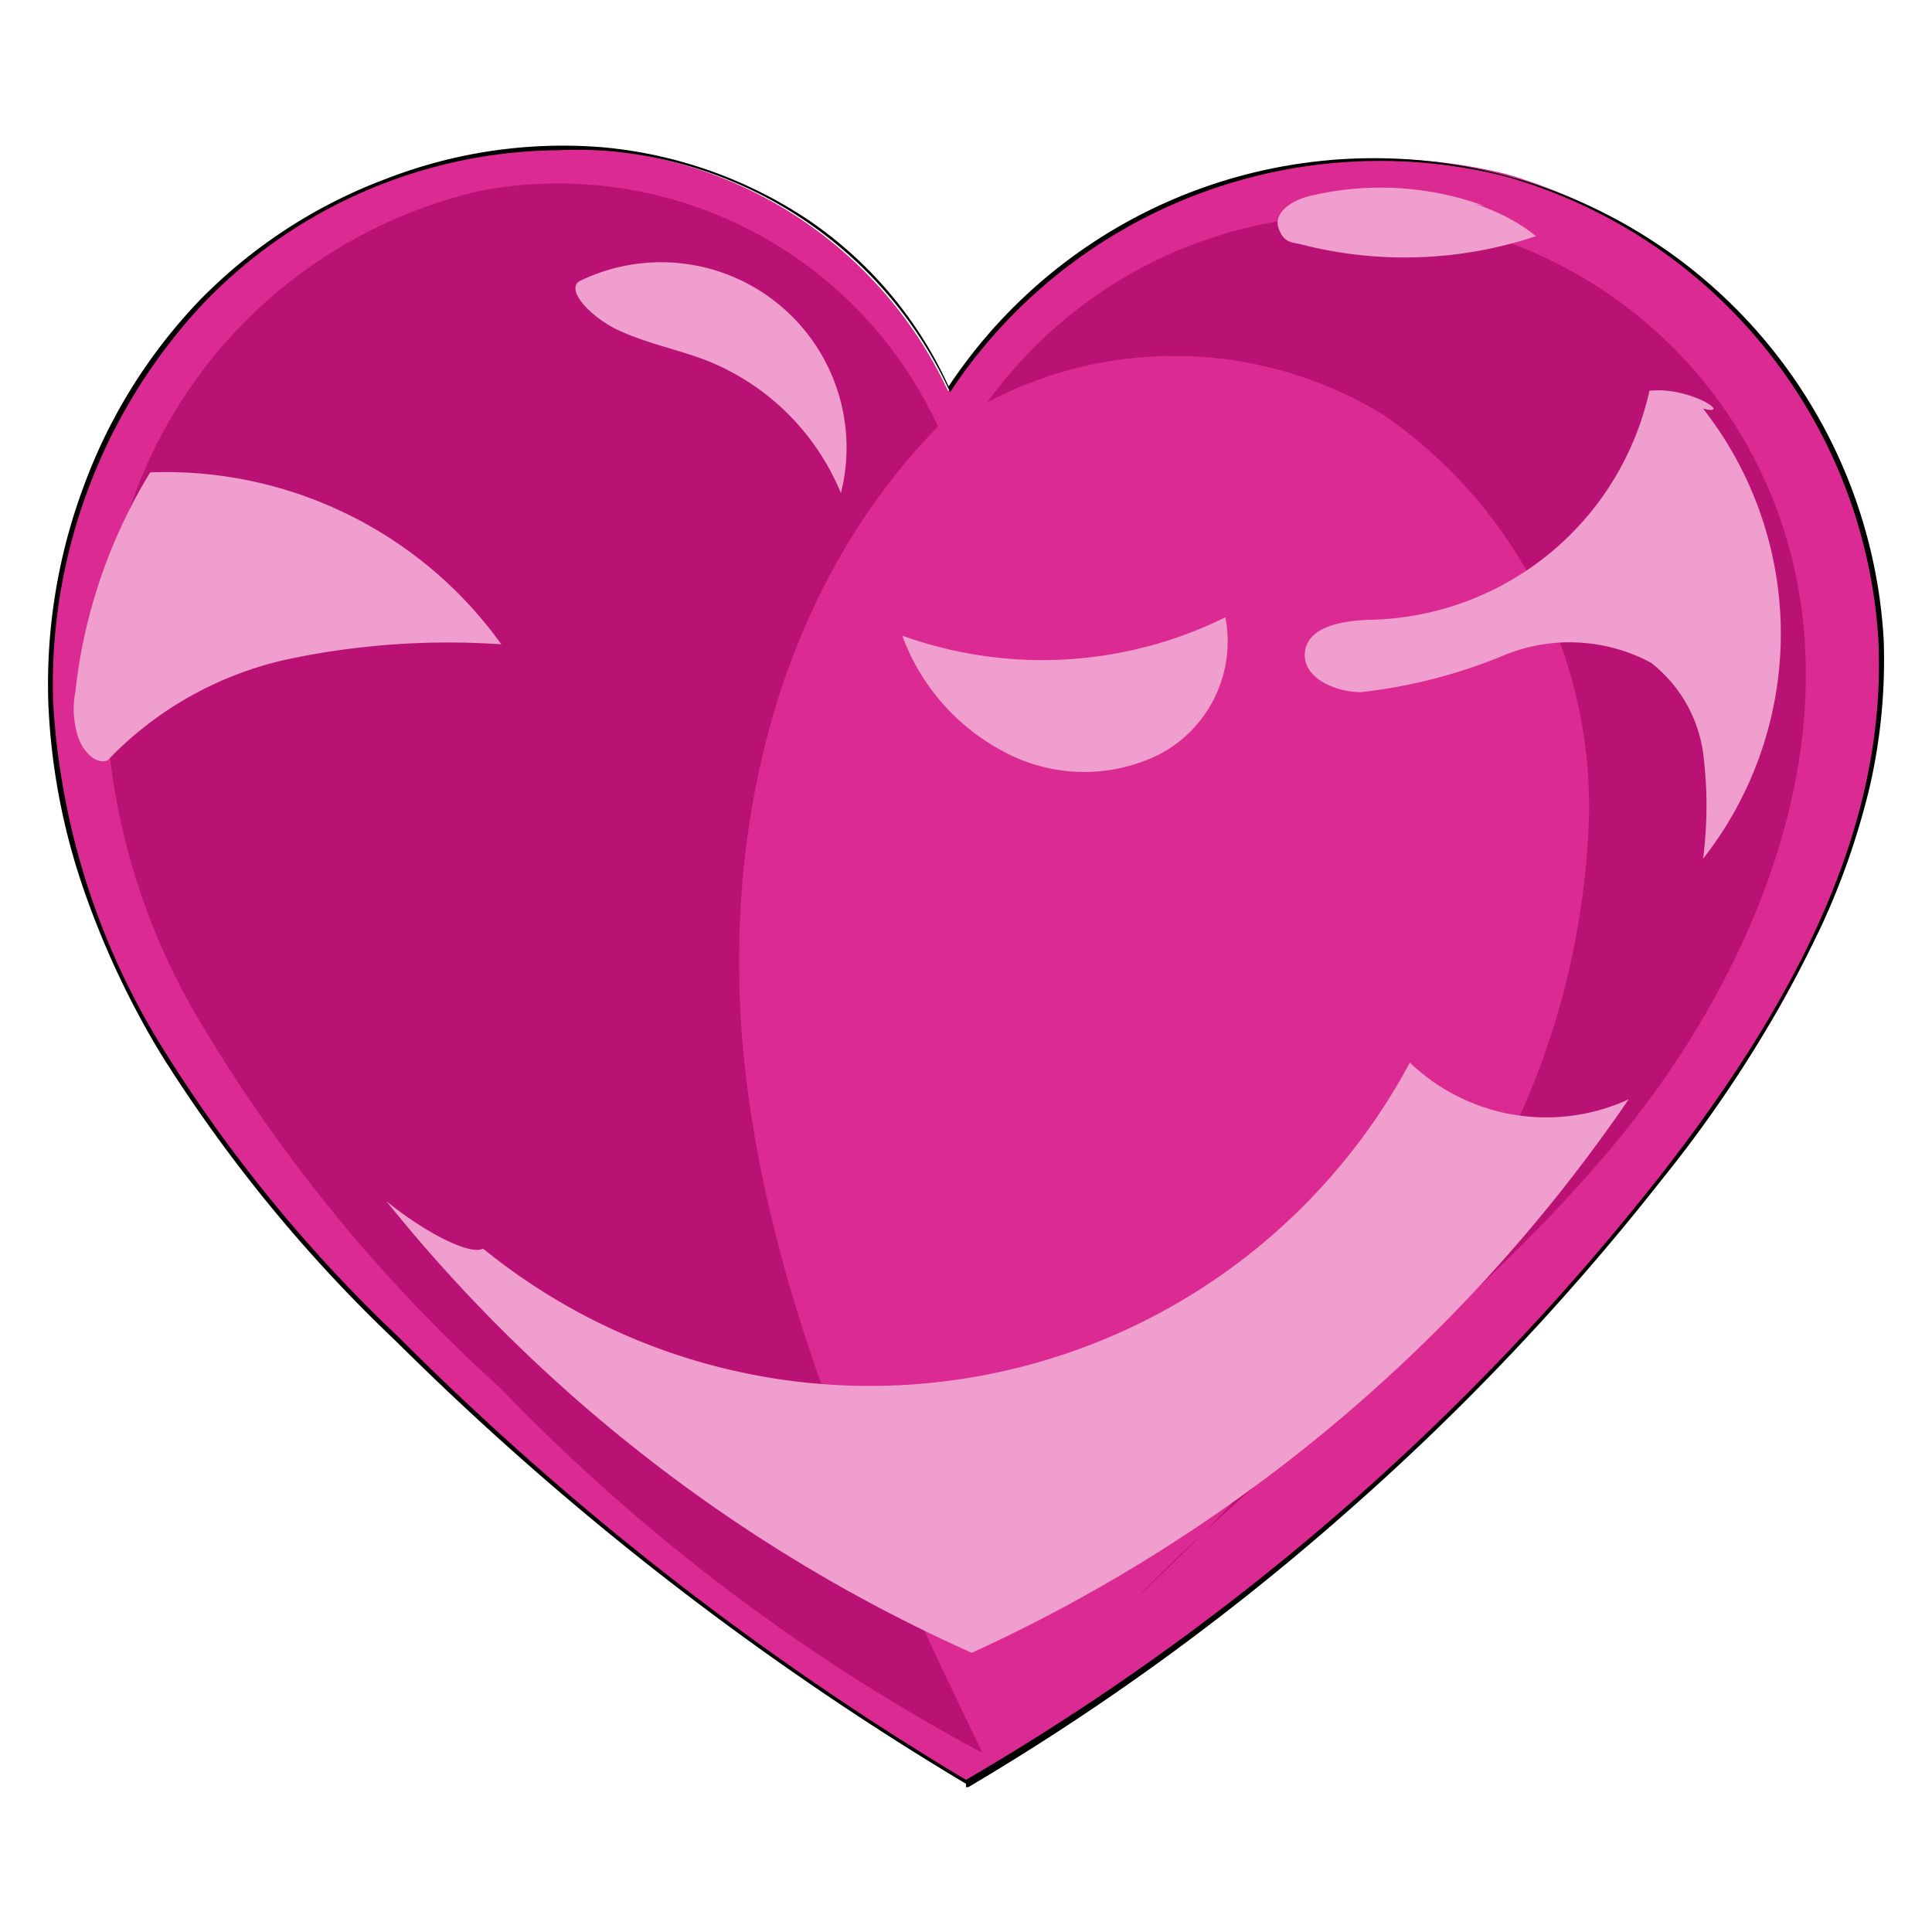 <svg id="Ebene_3" data-name="Ebene 3" xmlns="http://www.w3.org/2000/svg" viewBox="0 0 40 40"><path d="M20,36.93l0,0A61,61,0,0,1,8.24,27.73a30.77,30.77,0,0,1-4.87-5.94,15.32,15.32,0,0,1-2.32-7.25A11.5,11.5,0,0,1,4.19,6.23,10.37,10.37,0,0,1,12.44,3.1a8.69,8.69,0,0,1,7.19,5A10.78,10.78,0,0,1,31.17,3.6a10.78,10.78,0,0,1,7.77,9.65c.19,4.11-2,8-4.58,11.19A50.43,50.43,0,0,1,20,36.93Z" style="fill:#db2a91"/><path d="M20,37,20,36.93A61.33,61.33,0,0,1,8.2,27.77a30.62,30.62,0,0,1-4.87-5.95,17.77,17.77,0,0,1-1.63-3.5A13.49,13.49,0,0,1,1,14.54a11.71,11.71,0,0,1,.74-4.49A11.06,11.06,0,0,1,4.16,6.19,10.59,10.59,0,0,1,8,3.7a10.11,10.11,0,0,1,4.49-.65,9.16,9.16,0,0,1,4.27,1.52A8.33,8.33,0,0,1,19.64,8,10.57,10.57,0,0,1,39,13.25a11.76,11.76,0,0,1-.28,3,15.31,15.31,0,0,1-1,2.9,26.3,26.3,0,0,1-3.32,5.28,51.5,51.5,0,0,1-6.59,6.94A51.15,51.15,0,0,1,20.05,37ZM11.57,3.11A10.31,10.31,0,0,0,4.23,6.26,11.54,11.54,0,0,0,1.1,14.54a15.25,15.25,0,0,0,2.31,7.23A30.11,30.11,0,0,0,8.27,27.7,60.52,60.52,0,0,0,20,36.85h0A50.81,50.81,0,0,0,34.32,24.41c3.28-4.18,4.73-7.72,4.57-11.16a10.65,10.65,0,0,0-7.73-9.6A10.67,10.67,0,0,0,19.67,8.12l0,.08,0-.08a8.59,8.59,0,0,0-7.15-5A8.44,8.44,0,0,0,11.57,3.11Z"/><path d="M20.44,8.33a9.35,9.35,0,0,1,16.42,2.42c1.51,4.36-.41,9.24-3.33,12.81s-6.78,6.25-10,9.52a48.65,48.65,0,0,0,6.37-7.24,16.32,16.32,0,0,0,3-9,9.85,9.85,0,0,0-4.24-8.24A8.29,8.29,0,0,0,20.44,8.33Z" style="fill:#ba1174"/><path d="M19.42,8.83A8.66,8.66,0,0,0,10,3.94,10,10,0,0,0,2.4,11.58,13.86,13.86,0,0,0,4.11,21.1a32.76,32.76,0,0,0,6.23,7.62,40.08,40.08,0,0,0,10,7.57c-2.12-4.39-4.22-8.88-4.86-13.71S15.88,12.46,19.42,8.83Z" style="fill:#ba1174"/><path d="M35.26,8.46a7.55,7.55,0,0,1,0,9.32,8.53,8.53,0,0,0,0-2.2,2.87,2.87,0,0,0-1.08-1.86,3.57,3.57,0,0,0-3-.17,10.85,10.85,0,0,1-3,.78c-.55,0-1.24-.31-1.16-.85s.85-.64,1.42-.65a6.05,6.05,0,0,0,5.71-4.74C35,8,35.9,8.62,35.26,8.46Z" style="fill:#f09ece"/><path d="M18.68,13.16a8.55,8.55,0,0,0,6.69-.38A2.64,2.64,0,0,1,24,15.62a3.51,3.51,0,0,1-3.26-.08A4.44,4.44,0,0,1,18.68,13.16Z" style="fill:#f09ece"/><path d="M10,25.85A12.69,12.69,0,0,0,29.19,22a4.08,4.08,0,0,0,4.53.76,33.2,33.2,0,0,1-13.6,11.46A32.63,32.63,0,0,1,8,24.87C8.8,25.52,9.74,26,10,25.85Z" style="fill:#f09ece"/><path d="M30.75,4.27a6.28,6.28,0,0,0-3.64-.21c-.34.08-.75.33-.64.66s.3.29.51.35a8.6,8.6,0,0,0,4.82-.18C31.11,4.31,30.11,4.12,30.75,4.27Z" style="fill:#f09ece"/><path d="M12,5.82a3.84,3.84,0,0,1,5.41,4.39,5,5,0,0,0-2.79-2.75c-.6-.23-1.23-.35-1.81-.62S11.7,6,12,5.82Z" style="fill:#f09ece"/><path d="M3.11,9.78a11,11,0,0,0-1.55,4.54,1.91,1.91,0,0,0,.06.95c.11.31.38.57.61.47A7.32,7.32,0,0,1,6,13.64a16.07,16.07,0,0,1,4.38-.3A8.55,8.55,0,0,0,3.11,9.78Z" style="fill:#f09ece"/></svg>